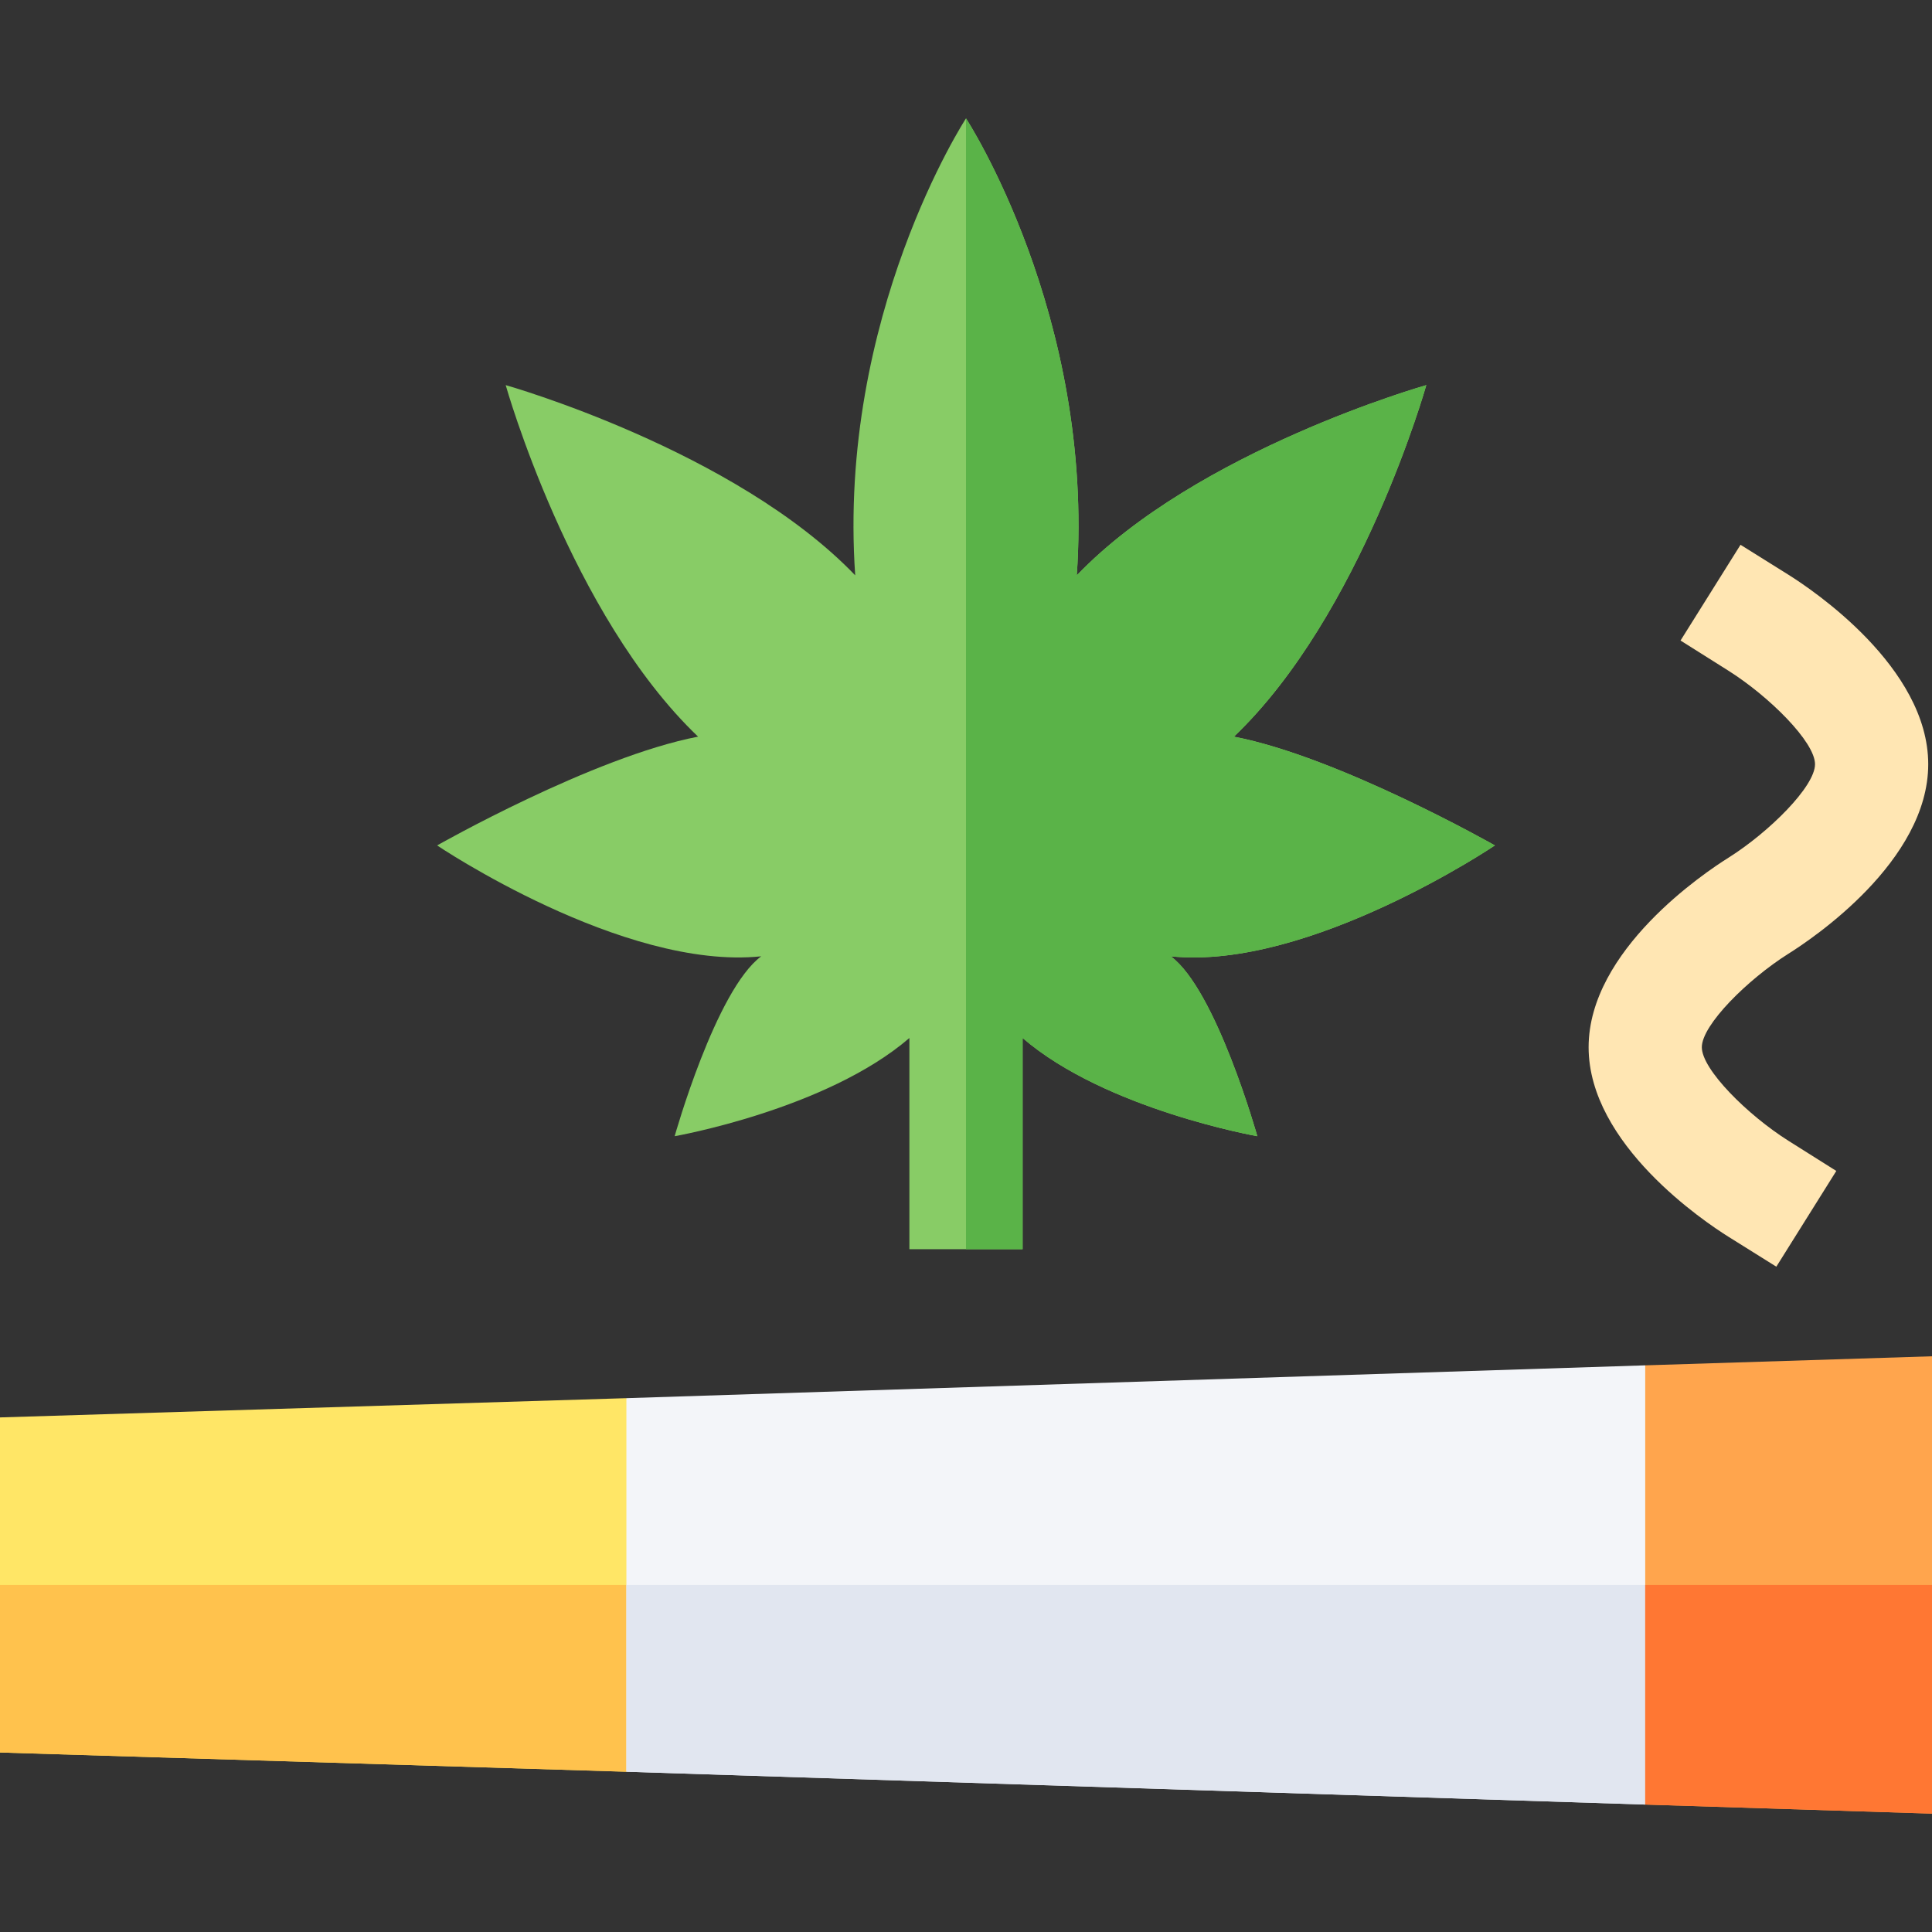 <svg id="Capa_1" enable-background="new 0 0 512 512" height="512" viewBox="0 0 512 512" width="512" xmlns="http://www.w3.org/2000/svg"><rect x="0" y="0" width="512" height="512" fill="#333333" stroke="none"/><g><g><path d="m166 370.529 30 49.501-30 49.499-166-5.1v-88.8z" fill="#ffe666"/></g><path d="m0 464.429 166 5.1 30-49.499-.002-.002h-195.998z" fill="#ffc24d"/><path d="m436 361.83 30 58.199-30 58.201-270-8.701v-99z" fill="#f3f5f9"/><path d="m166 469.529 270 8.701 30-58.202h-300z" fill="#e1e6f0"/><g id="Cigar_1_"><g><path d="m470.746 335.684-12.7-7.939c-6.182-3.867-37.046-24.463-37.046-50.215s30.864-46.348 37.046-50.215c10.825-6.826 22.954-18.882 22.954-24.785s-12.129-17.959-22.969-24.8l-12.671-7.983 15.894-25.371 12.7 7.939c6.182 3.867 37.046 24.463 37.046 50.215s-30.864 46.348-37.046 50.215c-10.825 6.826-22.954 18.882-22.954 24.785s12.129 17.959 22.969 24.8l12.671 7.983z" fill="#ffe6b3"/></g></g><path d="m512 359.429v121.2l-76-2.399v-116.4z" fill="#ffa54d"/><g><path d="m256 31.371s-34.126 52.291-29.361 121.096c-31.928-33.235-92.625-50.406-92.625-50.406s17.158 60.885 50.984 93.159c-27.867 5.357-69.158 28.826-69.158 28.826s49.237 33.178 85.885 29.39c-12.054 8.928-22.933 47.67-22.933 47.67s40.208-7.059 62.208-26.025v55.966h30v-55.966c22 18.966 62.207 26.027 62.207 26.027s-10.879-38.743-22.933-47.67c36.648 3.788 85.885-29.39 85.885-29.39s-41.292-23.469-69.158-28.826c33.827-32.274 50.984-93.159 50.984-93.159s-60.697 17.171-92.625 50.406c4.766-68.807-29.36-121.098-29.36-121.098z" fill="#8c6"/><path d="m271 331.047v-55.966c22 18.966 62.207 26.027 62.207 26.027s-10.879-38.743-22.933-47.67c36.648 3.788 85.885-29.39 85.885-29.39s-41.292-23.469-69.158-28.826c33.827-32.274 50.984-93.159 50.984-93.159s-60.697 17.171-92.625 50.406c4.766-68.807-29.36-121.098-29.36-121.098v299.676z" fill="#5ab348"/></g><path d="m512 420.028h-76v58.202l76 2.399z" fill="#f73"/></g></svg>
